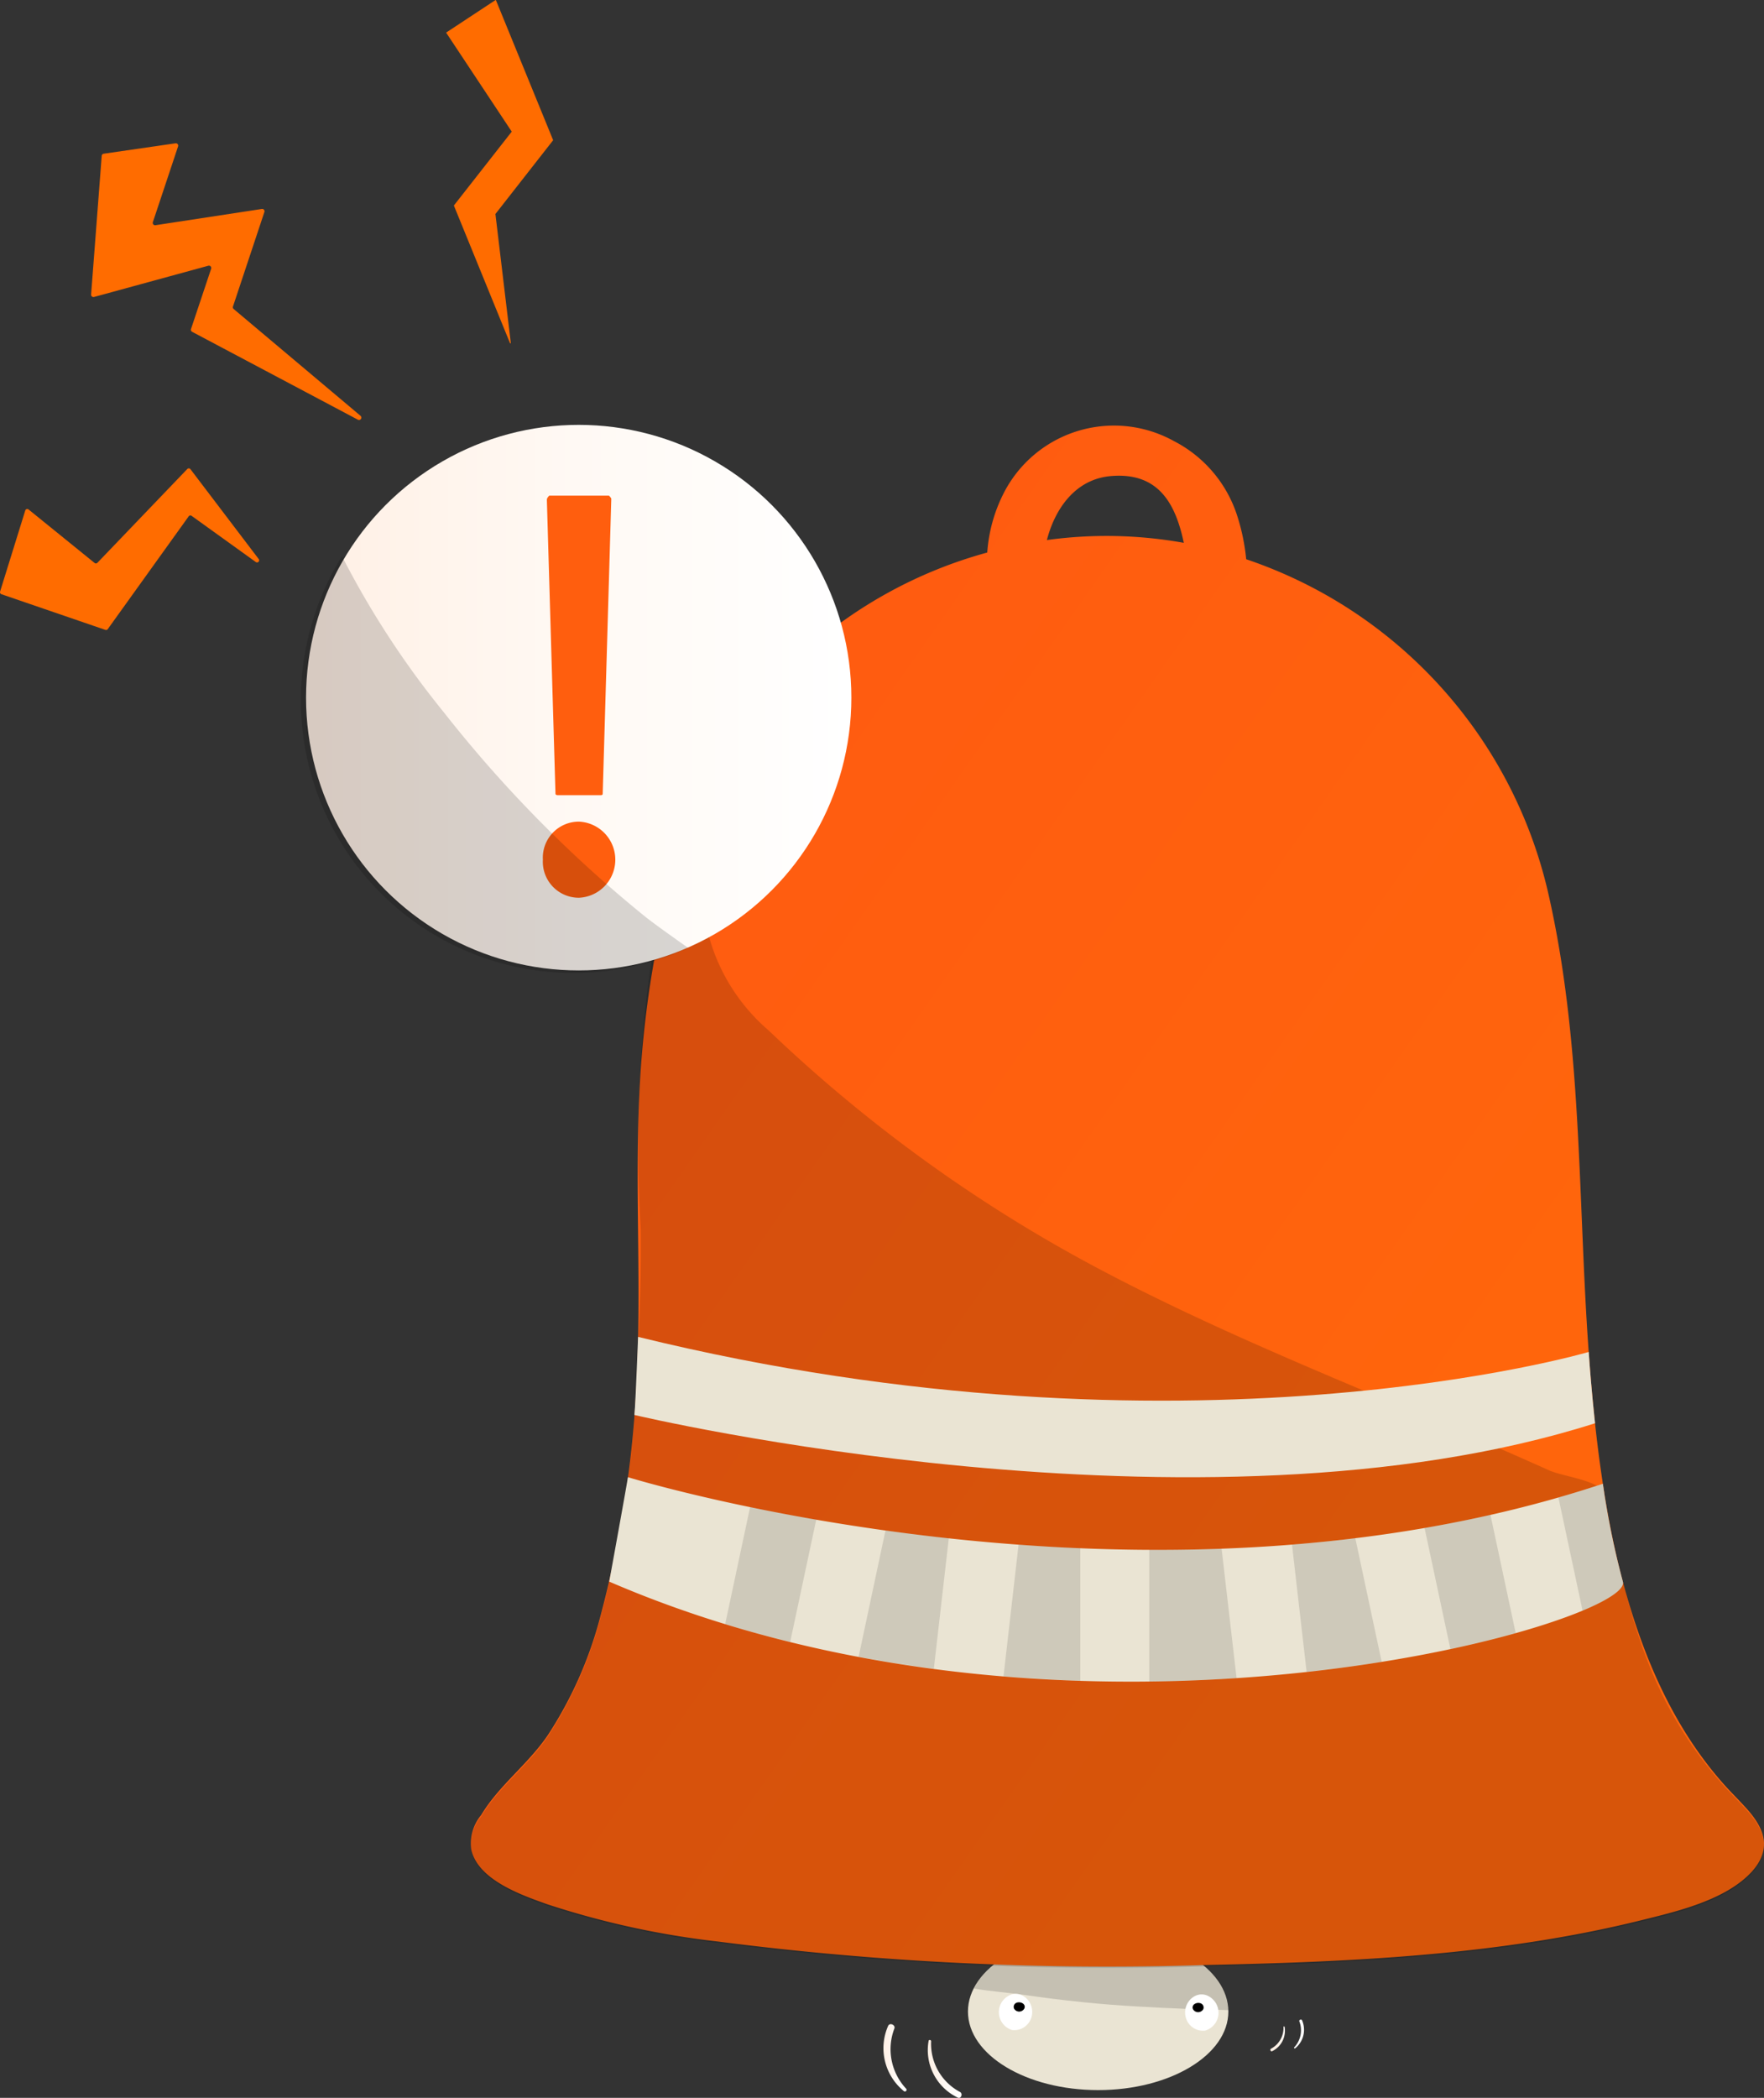<svg xmlns="http://www.w3.org/2000/svg" xmlns:xlink="http://www.w3.org/1999/xlink" width="96.359" height="114.544" viewBox="0 0 96.359 114.544">
  <rect x="0" y="0" width="96.359" height="114.544" fill="#333333" stroke="none"/>
  <defs>
    <style>
      .cls-1 {
        fill: #eae4d3;
      }

      .cls-14, .cls-2, .cls-4 {
        opacity: 0.16;
      }

      .cls-2 {
        fill: url(#linear-gradient);
      }

      .cls-3 {
        fill: url(#linear-gradient-2);
      }

      .cls-4 {
        fill: url(#linear-gradient-3);
      }

      .cls-5 {
        opacity: 0.12;
      }

      .cls-6 {
        fill: url(#linear-gradient-4);
      }

      .cls-7 {
        fill: url(#linear-gradient-5);
      }

      .cls-8 {
        fill: url(#linear-gradient-6);
      }

      .cls-9 {
        fill: url(#linear-gradient-7);
      }

      .cls-10 {
        fill: url(#linear-gradient-9);
      }

      .cls-11 {
        fill: url(#linear-gradient-10);
      }

      .cls-12 {
        fill: url(#linear-gradient-12);
      }

      .cls-13 {
        fill: #ff5e0e;
      }

      .cls-14 {
        fill: url(#linear-gradient-13);
      }

      .cls-15 {
        fill: #fff;
      }

      .cls-16 {
        fill: url(#linear-gradient-14);
      }

      .cls-17 {
        fill: url(#linear-gradient-15);
      }

      .cls-18 {
        fill: url(#linear-gradient-16);
      }

      .cls-19 {
        fill: url(#linear-gradient-17);
      }

      .cls-20 {
        fill: #ff6c00;
      }
    </style>
    <linearGradient id="linear-gradient" x1="0.499" y1="0.717" x2="0.499" y2="0.087" gradientUnits="objectBoundingBox">
      <stop offset="0"/>
      <stop offset="0.06"/>
      <stop offset="0.91"/>
    </linearGradient>
    <linearGradient id="linear-gradient-2" x1="0.012" y1="0.245" x2="0.651" y2="0.782" gradientUnits="objectBoundingBox">
      <stop offset="0" stop-color="#ff5a11"/>
      <stop offset="1" stop-color="#ff650c"/>
    </linearGradient>
    <linearGradient id="linear-gradient-3" x1="-0.32" y1="-0.141" x2="0.467" y2="0.772" gradientUnits="objectBoundingBox">
      <stop offset="0"/>
      <stop offset="0.91"/>
    </linearGradient>
    <linearGradient id="linear-gradient-4" x1="0" y1="0.5" x2="1" y2="0.5" xlink:href="#linear-gradient-3"/>
    <linearGradient id="linear-gradient-5" x1="0" y1="0.5" x2="1.001" y2="0.5" xlink:href="#linear-gradient-3"/>
    <linearGradient id="linear-gradient-6" x1="0" y1="0.5" x2="1" y2="0.5" xlink:href="#linear-gradient-3"/>
    <linearGradient id="linear-gradient-7" x1="0" y1="0.5" x2="0.998" y2="0.5" xlink:href="#linear-gradient-3"/>
    <linearGradient id="linear-gradient-9" x1="-0.001" y1="0.5" x2="0.999" y2="0.5" xlink:href="#linear-gradient-3"/>
    <linearGradient id="linear-gradient-10" x1="0" y1="0.5" x2="1" y2="0.5" xlink:href="#linear-gradient-3"/>
    <linearGradient id="linear-gradient-12" y1="0.5" x2="1" y2="0.5" gradientUnits="objectBoundingBox">
      <stop offset="0.02" stop-color="#fff0e5"/>
      <stop offset="0.5" stop-color="#fff9f4"/>
      <stop offset="1" stop-color="#fff"/>
    </linearGradient>
    <linearGradient id="linear-gradient-13" x1="-0.043" y1="0.577" x2="1.366" y2="0.577" xlink:href="#linear-gradient-3"/>
    <linearGradient id="linear-gradient-14" x1="0" y1="0.5" x2="0.999" y2="0.5" xlink:href="#linear-gradient-12"/>
    <linearGradient id="linear-gradient-15" x1="-0.006" y1="0.5" x2="0.997" y2="0.5" xlink:href="#linear-gradient-12"/>
    <linearGradient id="linear-gradient-16" x1="0.43" y1="0.494" x2="1.423" y2="0.494" xlink:href="#linear-gradient-12"/>
    <linearGradient id="linear-gradient-17" x1="-3.665" y1="0.5" x2="-2.663" y2="0.5" xlink:href="#linear-gradient-12"/>
  </defs>
  <g id="Asset_1" data-name="Asset 1" transform="translate(0.017 0.024)">
    <g id="Layer_2" data-name="Layer 2" transform="translate(-0.017 -0.024)">
      <g id="object" transform="translate(0 0)">
        <ellipse id="Ellipse_35" data-name="Ellipse 35" class="cls-1" cx="7.112" cy="4.289" rx="7.112" ry="4.289" transform="translate(52.875 105.542)"/>
        <g id="Group_3682" data-name="Group 3682" transform="translate(53.19 105.53)">
          <path id="Path_3050" data-name="Path 3050" class="cls-2" d="M256.395,506.52c2.058.3,4.128.518,6.208.629,1.632.1,3.261.155,4.9.193-.063-2.339-3.222-4.222-7.11-4.222-3.211,0-5.923,1.284-6.808,3.045C254.528,506.323,255.516,506.394,256.395,506.52Z" transform="translate(-253.58 -503.12)"/>
        </g>
        <path id="Path_3051" data-name="Path 3051" class="cls-3" d="M192.206,186.279c-.4-.443-.828-.862-1.225-1.307-5.5-6.189-6.8-15.668-7.379-23.6-.608-8.417-.325-16.972-2.255-25.246a25.186,25.186,0,0,0-16.454-18.038,11.327,11.327,0,0,0-.482-2.345,6.982,6.982,0,0,0-3.467-4.107,6.761,6.761,0,0,0-9.336,2.92,8.4,8.4,0,0,0-.86,3.165,24.775,24.775,0,0,0-10.124,5.554c-5.69,5.2-7.882,13.423-8.646,20.823-.648,6.292-.076,12.3-.371,18.627a60.741,60.741,0,0,1-2.074,13.39,21.9,21.9,0,0,1-2.752,6.122c-1.072,1.615-2.7,2.783-3.679,4.421a2.429,2.429,0,0,0-.537,1.9c.378,1.653,2.773,2.477,4.14,2.966a46.841,46.841,0,0,0,9.338,2.039,166.684,166.684,0,0,0,26.476,1.284c7.941-.164,16.15-.516,23.91-2.437,1.978-.489,4.644-1.1,6.082-2.66C193.674,188.456,193.148,187.321,192.206,186.279Zm-38.2-69.24c.445-1.722,1.563-3.326,3.494-3.492,2.645-.229,3.547,1.571,3.985,3.645A23.91,23.91,0,0,0,154.01,117.039Z" transform="translate(-96.819 -87.553)"/>
        <g id="Group_3683" data-name="Group 3683" transform="translate(25.699 46.494)">
          <path id="Path_3052" data-name="Path 3052" class="cls-4" d="M192.2,273.963c-.4-.443-.826-.86-1.223-1.3-3.547-3.985-4.9-8.075-6.015-13.423-.128-.617-.434-2.049-.434-2.307,0-.935-2.255-1.114-3.108-1.5-8.32-3.75-16.989-6.921-25.028-11.236a80.749,80.749,0,0,1-12.123-8q-2.842-2.265-5.472-4.78a10.413,10.413,0,0,1-3.266-5.155c-.247-.776-.459-1.56-.656-2.349a8.211,8.211,0,0,0-.575-2.261c-.612.22-.994,2.1-1.168,2.691a26.454,26.454,0,0,0-.707,3.1,59.633,59.633,0,0,0-.629,6.11,71.693,71.693,0,0,0,.015,8.694c.031,2.848-.078,5.29-.21,8.15a60.78,60.78,0,0,1-2.074,13.392,21.916,21.916,0,0,1-2.752,6.12c-1.072,1.617-2.7,2.783-3.679,4.421a2.428,2.428,0,0,0-.537,1.9c.378,1.653,2.773,2.477,4.14,2.968a46.838,46.838,0,0,0,9.338,2.037,166.684,166.684,0,0,0,26.476,1.284c7.941-.164,16.15-.516,23.91-2.435,1.978-.491,4.644-1.1,6.082-2.662C193.667,276.143,193.14,275,192.2,273.963Z" transform="translate(-122.51 -221.65)"/>
        </g>
        <path id="Path_3053" data-name="Path 3053" class="cls-1" d="M165.2,352.262s30.876,7.341,52.477.453c0,0-.21-1.865-.346-3.893,0,0-22.05,6.5-51.928-.822,0,0-.136,3.4-.17,3.83Z" transform="translate(-130.547 -275.005)"/>
        <path id="Path_3054" data-name="Path 3054" class="cls-1" d="M159.671,384.52s28.105,8.687,53.257.361a45,45,0,0,0,1.093,5.342c.654,2.209-29.661,11.1-55.371,0C158.65,390.223,159.6,385.009,159.671,384.52Z" transform="translate(-125.371 -303.866)"/>
        <g id="Group_3692" data-name="Group 3692" class="cls-5" transform="translate(33.279 80.654)">
          <g id="Group_3684" data-name="Group 3684" transform="translate(51.85 0.361)">
            <path id="Path_3055" data-name="Path 3055" class="cls-6" d="M409.382,391.582a45,45,0,0,1-1.093-5.342q-1.212.4-2.429.749l1.319,6.179C408.7,392.532,409.495,391.96,409.382,391.582Z" transform="translate(-405.86 -386.24)"/>
          </g>
          <g id="Group_3685" data-name="Group 3685" transform="translate(44.538 2.055)">
            <path id="Path_3056" data-name="Path 3056" class="cls-7" d="M371,395.039l1.412,6.611c1.307-.279,2.5-.573,3.566-.872L374.6,394.32Q372.8,394.729,371,395.039Z" transform="translate(-371 -394.32)"/>
          </g>
          <g id="Group_3686" data-name="Group 3686" transform="translate(37.296 3.331)">
            <path id="Path_3057" data-name="Path 3057" class="cls-8" d="M336.47,400.75l.8,6.953c1.43-.157,2.8-.342,4.1-.55l-1.441-6.754Q338.188,400.614,336.47,400.75Z" transform="translate(-336.47 -400.4)"/>
          </g>
          <g id="Group_3687" data-name="Group 3687" transform="translate(21.538 3.683)">
            <path id="Path_3058" data-name="Path 3058" class="cls-9" d="M262.162,402.08l-.822,7.194c1.412.115,2.936.2,4.195.239v-7.24C264.478,402.227,263.255,402.162,262.162,402.08Z" transform="translate(-261.34 -402.08)"/>
          </g>
          <g id="Group_3688" data-name="Group 3688">
            <path id="Path_3059" data-name="Path 3059" class="cls-8" d="M159.671,384.52c-.069.489-1.021,5.7-1.021,5.7.891.386,1.789.742,2.689,1.08l1.279-5.99C160.733,384.847,159.671,384.52,159.671,384.52Z" transform="translate(-158.65 -384.52)"/>
          </g>
          <g id="Group_3689" data-name="Group 3689" transform="translate(13.623 2.909)">
            <path id="Path_3060" data-name="Path 3060" class="cls-10" d="M225.068,398.39l-1.468,6.9q2.064.39,4.109.654l.818-7.131Q226.729,398.623,225.068,398.39Z" transform="translate(-223.6 -398.39)"/>
          </g>
          <g id="Group_3690" data-name="Group 3690" transform="translate(29.5 3.903)">
            <path id="Path_3061" data-name="Path 3061" class="cls-11" d="M299.3,403.2v7.186c1.678-.019,3.234-.084,4.77-.185l-.818-7.066C301.918,403.18,300.558,403.2,299.3,403.2Z" transform="translate(-299.3 -403.13)"/>
          </g>
          <g id="Group_3691" data-name="Group 3691" transform="translate(6.334 1.636)">
            <path id="Path_3062" data-name="Path 3062" class="cls-8" d="M190.211,392.32l-1.361,6.387q1.77.541,3.551.979L193.825,393C192.516,392.777,191.306,392.544,190.211,392.32Z" transform="translate(-188.85 -392.32)"/>
          </g>
        </g>
        <circle id="Ellipse_36" data-name="Ellipse 36" class="cls-12" cx="14.894" cy="14.894" r="14.894" transform="translate(16.718 23.198)"/>
        <path id="Path_3063" data-name="Path 3063" class="cls-13" d="M141.37,215.946a1.965,1.965,0,0,1,1.978-2.076,2.08,2.08,0,0,1,0,4.155A1.965,1.965,0,0,1,141.37,215.946Z" transform="translate(-111.715 -169.008)"/>
        <path id="Path_3064" data-name="Path 3064" class="cls-13" d="M145.89,129.1c-.027-.029-.067-.1-.107-.1h-3.222c-.04,0-.08.073-.107.1a.231.231,0,0,0-.044.138l.47,16.028c0,.08.069.09.151.09h2.278c.082,0,.149,0,.151-.078l.468-16.072a.13.13,0,0,0-.038-.107Z" transform="translate(-112.537 -101.938)"/>
        <g id="Group_3693" data-name="Group 3693" transform="translate(16.435 30.369)">
          <path id="Path_3065" data-name="Path 3065" class="cls-14" d="M97.23,164.515A69.756,69.756,0,0,1,86.156,153.3a48.63,48.63,0,0,1-5.569-8.53,14.892,14.892,0,0,0,18.9,21.379C98.726,165.61,97.962,165.075,97.23,164.515Z" transform="translate(-78.341 -144.77)"/>
        </g>
        <path id="Path_3066" data-name="Path 3066" class="cls-15" d="M309.731,521.163a.973.973,0,0,1-1.021-.6c-.371-.919.68-1.865,1.456-1.089A1.017,1.017,0,0,1,309.731,521.163Z" transform="translate(-243.897 -410.292)"/>
        <path id="Path_3067" data-name="Path 3067" d="M310.591,521.571a.229.229,0,0,1,.109-.138.38.38,0,0,1,.323-.034.243.243,0,0,1,.143.325.331.331,0,0,1-.227.155.321.321,0,0,1-.327-.147A.21.21,0,0,1,310.591,521.571Z" transform="translate(-245.438 -412.018)"/>
        <path id="Path_3068" data-name="Path 3068" class="cls-15" d="M260.887,521.01a.977.977,0,0,0,1.024-.6c.371-.917-.68-1.865-1.456-1.086A1.018,1.018,0,0,0,260.887,521.01Z" transform="translate(-205.602 -410.17)"/>
        <path id="Path_3069" data-name="Path 3069" d="M264.588,521.415a.241.241,0,0,0-.109-.138.39.39,0,0,0-.323-.034.241.241,0,0,0-.143.325.327.327,0,0,0,.224.157.323.323,0,0,0,.327-.147A.21.21,0,0,0,264.588,521.415Z" transform="translate(-208.619 -411.896)"/>
        <path id="Path_3070" data-name="Path 3070" class="cls-16" d="M243.421,533.877a2.974,2.974,0,0,1-1.588-2.775c0-.078-.126-.1-.138-.019a2.872,2.872,0,0,0,1.6,3.1C243.472,534.256,243.574,533.973,243.421,533.877Z" transform="translate(-190.97 -419.649)"/>
        <path id="Path_3071" data-name="Path 3071" class="cls-17" d="M231.31,530.447a3.159,3.159,0,0,1-.648-3.291c.071-.2-.254-.338-.34-.145a3.018,3.018,0,0,0,.864,3.566A.091.091,0,0,0,231.31,530.447Z" transform="translate(-181.807 -416.398)"/>
        <path id="Path_3072" data-name="Path 3072" class="cls-18" d="M330.876,528.725a1.281,1.281,0,0,0,.682-1.193.031.031,0,0,1,.061,0,1.237,1.237,0,0,1-.688,1.332C330.853,528.887,330.809,528.765,330.876,528.725Z" transform="translate(-261.448 -416.864)"/>
        <path id="Path_3073" data-name="Path 3073" class="cls-19" d="M337.018,527.225a1.353,1.353,0,0,0,.279-1.416c-.029-.084.111-.145.147-.061a1.3,1.3,0,0,1-.371,1.529C337.035,527.307,336.985,527.261,337.018,527.225Z" transform="translate(-266.32 -415.441)"/>
        <path id="Path_3074" data-name="Path 3074" class="cls-20" d="M13.949,127.018l-3.5-2.517a.113.113,0,0,0-.159.027L5.87,130.686a.113.113,0,0,1-.13.042L.064,128.782a.117.117,0,0,1-.078-.141l1.376-4.43a.115.115,0,0,1,.182-.057l3.6,2.915a.115.115,0,0,0,.155,0l4.91-5.12a.115.115,0,0,1,.174,0l3.723,4.9a.115.115,0,0,1-.159.166Z" transform="translate(0.017 -96.336)"/>
        <path id="Path_3075" data-name="Path 3075" class="cls-20" d="M38.438,52.166l-6.932-5.833a.126.126,0,0,1-.04-.138l1.716-5.16a.126.126,0,0,0-.141-.166l-5.81.887a.13.13,0,0,1-.141-.168l1.378-4.138a.128.128,0,0,0-.141-.166l-3.922.568a.126.126,0,0,0-.109.117l-.579,7.572a.128.128,0,0,0,.162.132l6.24-1.705a.128.128,0,0,1,.155.164l-1.1,3.291a.126.126,0,0,0,.061.153l9.057,4.8a.128.128,0,0,0,.143-.21Z" transform="translate(-18.74 -29.459)"/>
        <path id="Path_3076" data-name="Path 3076" class="cls-20" d="M119.672,18.7l-3.056-7.488a.029.029,0,0,1,0-.023l3.146-4.014a.021.021,0,0,0,0-.025L116.2,1.778a.023.023,0,0,1,0-.031l2.68-1.766a.019.019,0,0,1,.019,0,.019.019,0,0,1,.013.015l3.115,7.62a.029.029,0,0,1,0,.023l-3.146,4.019a.025.025,0,0,0,0,.017l.839,7.024a.023.023,0,0,1-.044.01Z" transform="translate(-91.817 0.024)"/>
      </g>
    </g>
  </g>
</svg>
